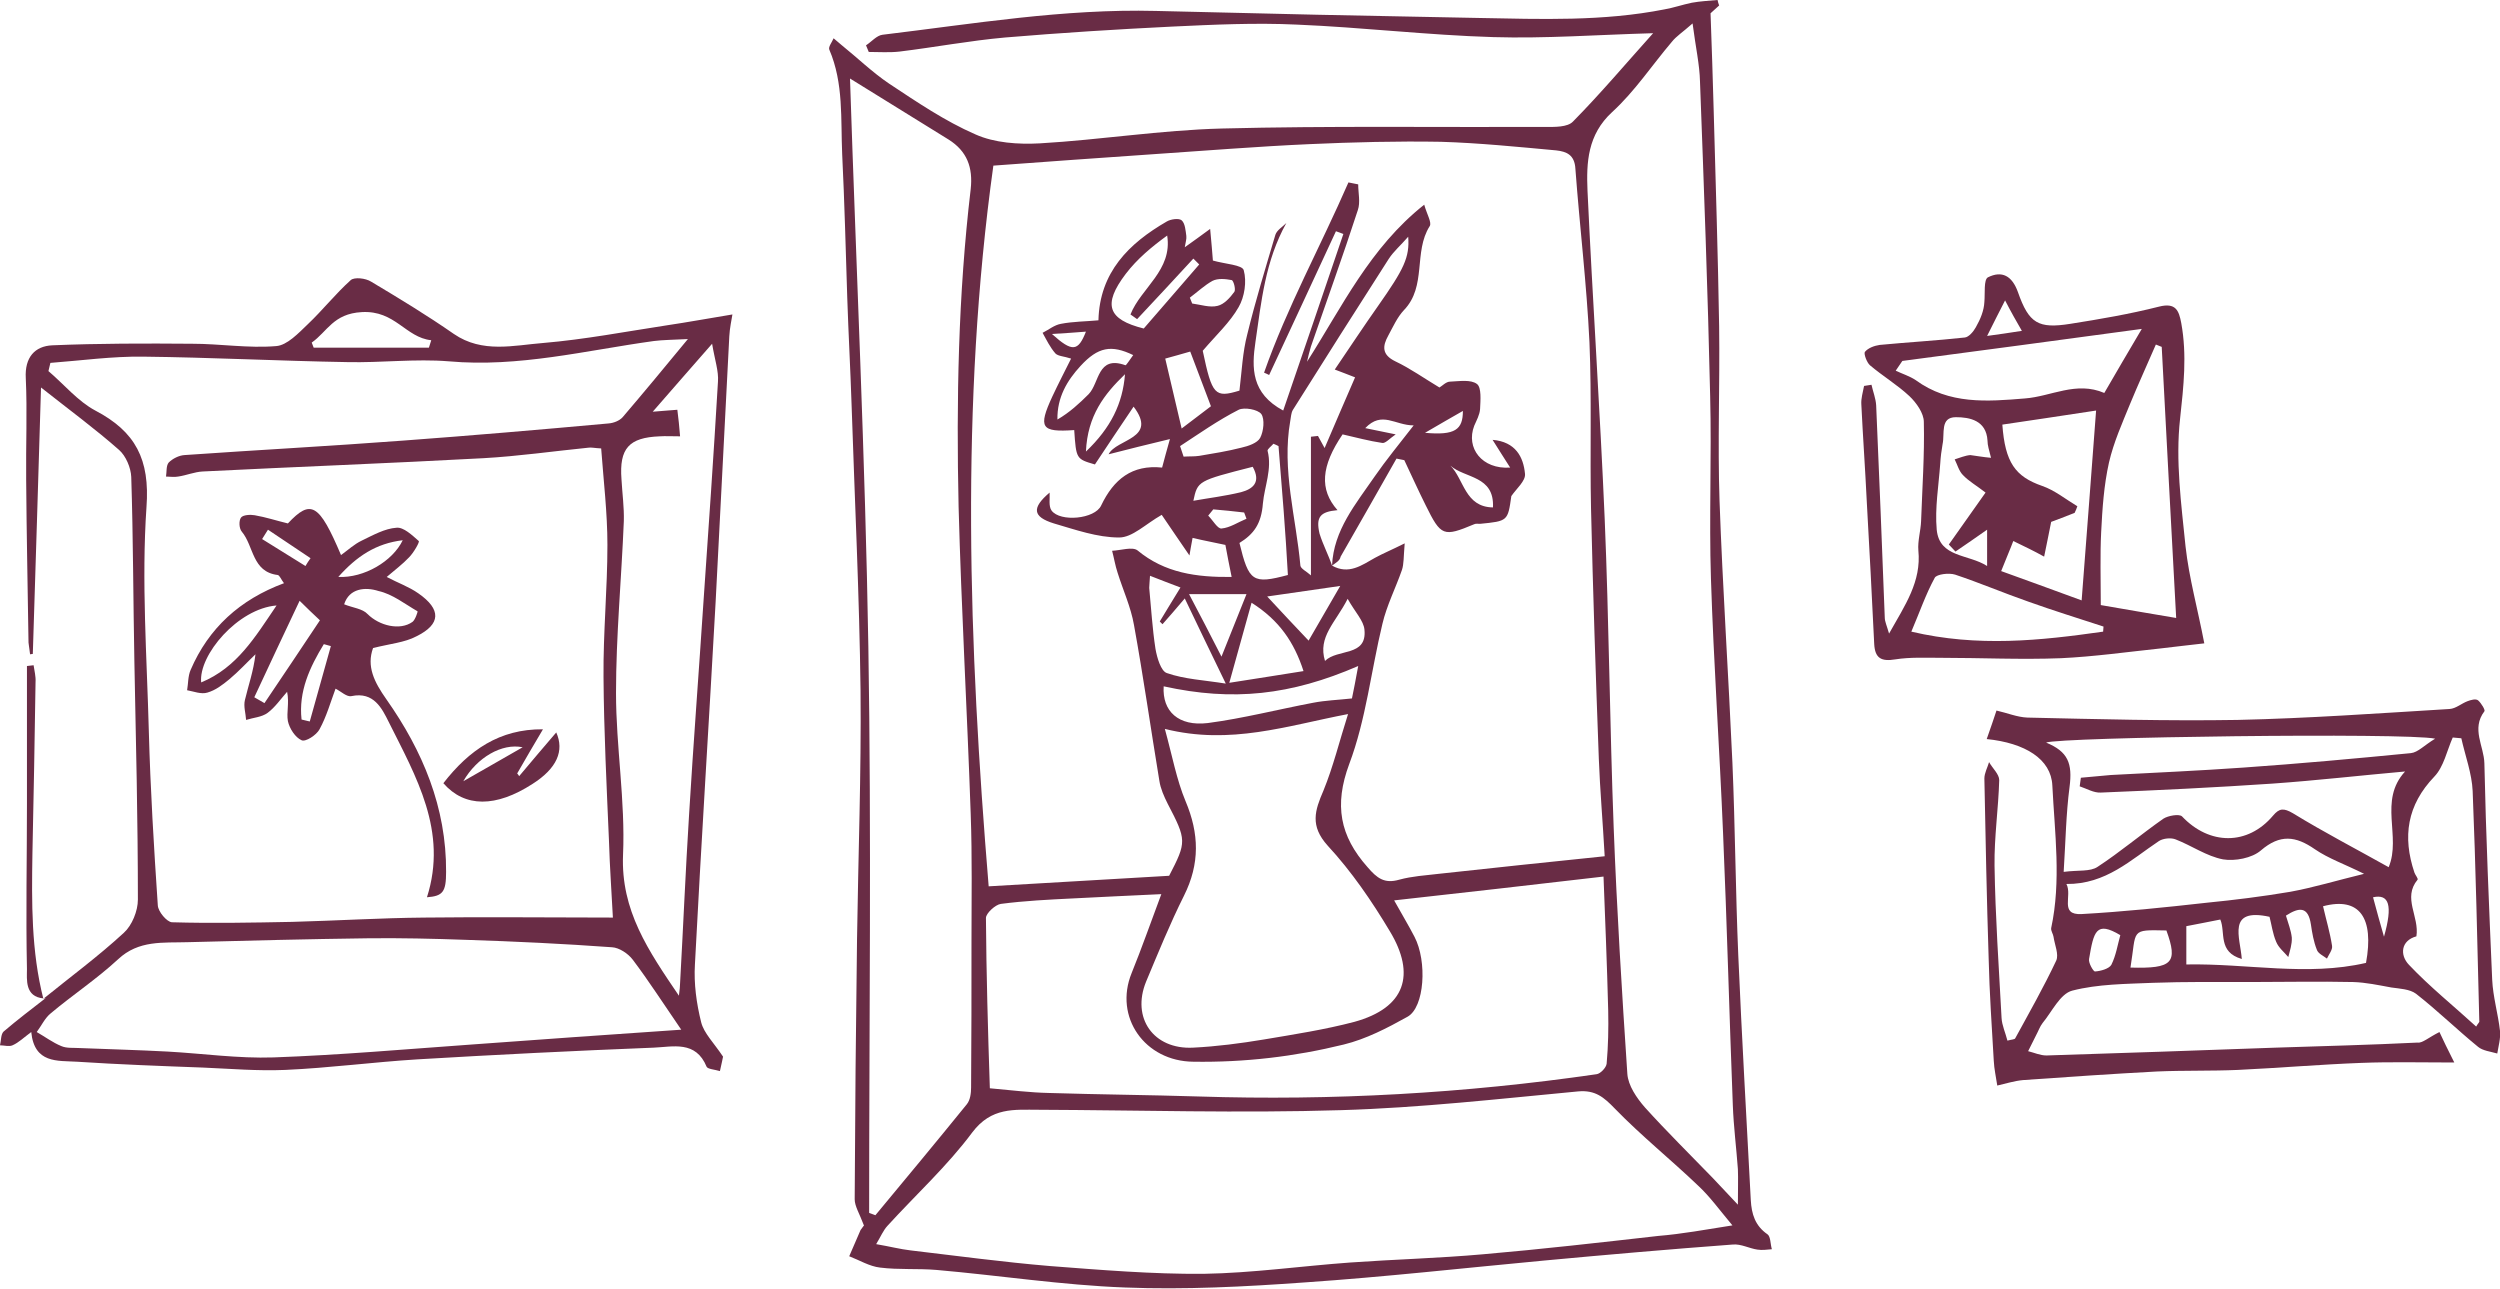<?xml version="1.0" encoding="utf-8"?>
<!-- Generator: Adobe Illustrator 18.0.0, SVG Export Plug-In . SVG Version: 6.00 Build 0)  -->
<!DOCTYPE svg PUBLIC "-//W3C//DTD SVG 1.1//EN" "http://www.w3.org/Graphics/SVG/1.1/DTD/svg11.dtd">
<svg version="1.1" id="Livello_1" xmlns="http://www.w3.org/2000/svg" xmlns:xlink="http://www.w3.org/1999/xlink" x="0px" y="0px"
	 viewBox="0.4 375.5 640 329.9" enable-background="new 0.4 375.5 640 329.9" xml:space="preserve">
<g>
	<path fill="#692C45" d="M221.6,689.3c-1.2-3.2-2.4-5-2.4-6.8c0.1-22.2,0.3-44.4,0.6-66.6c0.3-21.2,1.1-42.4,0.9-63.6
		c-0.3-24.4-1.5-48.9-2.3-73.3c-0.3-9.1-0.8-18.1-1.1-27.2c-0.4-12.3-0.7-24.6-1.3-36.8c-0.4-9,0.4-18.2-3.3-26.8
		c-0.3-0.7,0.7-1.9,1.1-2.9c0.7,0.6,1.3,1.1,2,1.7c4.1,3.3,7.9,7,12.2,9.9c7.1,4.7,14.3,9.6,22.1,13c4.9,2.2,11,2.6,16.5,2.3
		c15.5-0.9,31-3.4,46.6-3.8c27.5-0.7,55.1-0.3,82.7-0.4c2.5,0,5.8,0.1,7.2-1.4c7-7.1,13.5-14.8,20.5-22.6c-14.3,0.4-27.6,1.4-40.9,1
		c-16.8-0.5-33.5-2.5-50.3-3.2c-10.6-0.5-21.2,0-31.8,0.5c-14.3,0.7-28.6,1.6-42.9,2.8c-9,0.8-18,2.5-27,3.6
		c-2.6,0.3-5.3,0.1-7.9,0.1c-0.2-0.6-0.5-1.1-0.7-1.7c1.4-0.9,2.7-2.5,4.2-2.7c23.3-2.8,46.4-6.7,70-6.1c27.6,0.7,55.1,1.3,82.7,1.8
		c15.9,0.3,31.8,0.9,47.5-2.2c2.3-0.4,4.6-1.2,7-1.7c2.2-0.4,4.4-0.5,6.6-0.7c0.1,0.5,0.2,0.9,0.4,1.4c-1.1,1-2.1,1.9-2.2,2
		c0.3,8.8,0.6,16.8,0.8,24.8c0.5,18.5,1.1,36.9,1.4,55.4c0.2,14.9-0.4,29.7,0.1,44.6c0.8,22.4,2.3,44.7,3.3,67.1
		c0.7,16.4,0.8,32.9,1.5,49.3c0.9,20.9,2.1,41.7,3.2,62.6c0.2,3.6,1.1,6.6,4.3,8.8c0.8,0.6,0.7,2.5,1.1,3.8
		c-1.2,0.1-2.5,0.3-3.7,0.1c-2.1-0.3-4.2-1.5-6.3-1.3c-16.1,1.2-32.2,2.6-48.3,4.1c-20.4,1.9-40.8,4.2-61.3,5.6
		c-15.3,1.1-30.7,1.9-46,1.3c-16.1-0.6-32.2-3.1-48.3-4.5c-4.8-0.4-9.6,0-14.4-0.6c-2.7-0.3-5.3-1.9-7.9-2.9c1-2.2,1.9-4.5,2.9-6.7
		C221.2,689.7,221.7,689,221.6,689.3z M341.4,520.3c0.4-9.1,6.1-15.8,10.9-22.8c2.9-4.2,6.2-8.2,10-13.1c-4.8,0-8.1-3.8-12.4,0.7
		c2.9,0.6,5,1,7.8,1.6c-1.6,1.1-2.6,2.3-3.4,2.2c-3.4-0.5-6.7-1.4-10.2-2.2c-5.5,8.1-6,14.1-1.3,19.4c-4.4,0.4-5.6,1.7-4.6,6
		C339.1,515,340.5,517.6,341.4,520.3c4.3,2.4,7.6-0.1,11-2c2-1.1,4.2-2,7.6-3.7c-0.3,3.6-0.2,5.3-0.7,6.8c-1.6,4.6-3.9,9.1-5,13.8
		c-2.9,12-4.2,24.5-8.5,35.9c-3.9,10.5-2.4,18.4,4.7,26.4c2.4,2.8,4.3,4.3,8.1,3.2c3.3-0.9,6.7-1.1,10.1-1.5
		c13.9-1.5,27.7-3,42.5-4.5c-0.5-9-1.2-17-1.5-24.9c-0.8-21.4-1.5-42.8-2-64.2c-0.3-14.2,0.2-28.4-0.4-42.5
		c-0.7-14.8-2.5-29.6-3.6-44.4c-0.2-3.6-2.3-4.4-4.9-4.7c-9.8-0.9-19.7-1.9-29.5-2.2c-11.2-0.2-22.5,0.1-33.7,0.6
		c-13.4,0.6-26.9,1.7-40.3,2.6c-13.4,0.9-26.8,1.9-40.6,2.9c-8.5,61.2-6.3,122.8-1.2,184.5c15.3-0.9,30.6-1.8,46.2-2.7
		c4.5-8.7,4.5-9.1-0.4-18.5c-0.9-1.8-1.8-3.8-2.1-5.8c-2.2-13.3-4.1-26.7-6.5-39.9c-0.8-4.6-2.8-8.9-4.2-13.4
		c-0.6-1.8-0.9-3.7-1.4-5.6c2.2-0.1,5.2-1.1,6.5-0.1c7,5.8,15.1,6.9,24.1,6.8c-0.6-2.9-1.1-5.5-1.6-8.2c-2.7-0.6-5.5-1.1-8.4-1.8
		c-0.4,2-0.6,3.4-0.8,4.5c-2.5-3.6-4.9-7.2-7.1-10.4c-4.2,2.4-7.5,5.8-10.9,5.8c-5.6,0-11.2-2-16.7-3.6c-5.5-1.7-5.7-4-1.1-7.9
		c0.1,1.5-0.3,3.5,0.5,4.6c2.2,3,11.1,2.2,12.7-1.3c3.2-6.7,7.9-10.5,15.6-9.7c0.6-2.3,1.1-4.1,2-7.3c-5.8,1.4-10.7,2.6-15.7,3.9
		c2-4,12.7-3.9,6.4-12.2c-3.4,5-6.7,10-9.9,14.8c-4.8-1.4-4.8-1.4-5.3-8.8c-8.5,0.6-9.3-0.6-5.6-8.6c1.5-3.2,3.1-6.3,4.8-9.7
		c-1.8-0.6-3.3-0.6-4-1.3c-1.4-1.6-2.3-3.5-3.3-5.3c1.6-0.8,3-2,4.7-2.3c3.1-0.6,6.4-0.6,9.6-0.9c0.3-12.3,7.8-19.7,17.5-25.3
		c1-0.6,3.1-0.9,3.8-0.3c0.9,0.8,1,2.6,1.2,4c0.1,0.8-0.2,1.6-0.4,2.9c2.3-1.6,4-2.9,6.5-4.7c0.3,3.6,0.6,6.3,0.7,8.1
		c3.1,0.9,7.6,1.1,7.9,2.5c0.8,2.9,0.2,6.8-1.3,9.4c-2.2,3.9-5.7,7.1-9.2,11.2c2.4,11.4,3.1,12.1,9.4,10.2c0.6-5,0.8-9.8,2-14.4
		c2.1-8.6,4.7-17.1,7.2-25.5c0.4-1.2,1.8-2,2.8-3c-5.4,9.7-6.4,20.1-7.9,30.4c-1,6.7-1.1,13.2,7.1,17.6
		c5.2-15.1,10.3-30.2,15.4-45.2c-0.6-0.2-1.2-0.5-1.9-0.7c-5.7,12.3-11.4,24.6-17.1,36.8c-0.4-0.2-0.8-0.4-1.3-0.6
		c5.9-16.8,14.5-32.4,21.6-48.7c0.8,0.2,1.7,0.3,2.5,0.5c0,2.2,0.6,4.6-0.1,6.6c-3.8,11.7-8,23.3-12,34.9c-0.4,1.3-0.7,2.6-1,3.9
		c9-14.1,16.1-29.2,30-40.2c0.7,2.5,2,4.6,1.4,5.5c-4.2,6.6-0.7,15.4-6.6,21.5c-1.7,1.8-2.8,4.3-4,6.5c-1.5,2.7-1.7,4.9,1.8,6.6
		c3.8,1.8,7.3,4.3,11.3,6.7c0.7-0.4,1.7-1.5,2.7-1.5c2.4-0.1,5.3-0.6,6.9,0.6c1.2,0.9,0.9,4.2,0.8,6.4c-0.1,1.5-0.9,2.9-1.5,4.3
		c-2.2,5.7,2,11.2,9.2,10.7c-1.5-2.4-2.9-4.5-4.5-7.1c5.9,0.5,7.9,4.4,8.3,8.7c0.2,1.8-2.2,3.8-3.5,5.7c-0.9,6.4-0.9,6.4-8,7.1
		c-0.5,0-1.1-0.1-1.5,0.1c-7.9,3.3-8.5,3.1-12.4-4.8c-1.9-3.8-3.7-7.8-5.5-11.6c-0.7-0.1-1.3-0.3-2-0.4c-4.8,8.4-9.5,16.8-14.3,25.1
		C343.4,519.1,342.3,519.6,341.4,520.3z M433.7,381.5c-2.6,2.3-4.2,3.3-5.3,4.7c-5.1,6-9.5,12.7-15.3,18c-6.3,5.8-6.6,12.9-6.3,20.1
		c1.3,28,3.2,56,4.4,84c1.1,26.3,1.3,52.7,2.3,79c0.8,21,2.1,42.1,3.5,63.1c0.2,3,2.4,6.2,4.5,8.6c5.6,6.2,11.6,12.1,17.4,18.1
		c1.8,1.9,3.6,3.8,6.4,6.8c0-4.1,0.1-6.6,0-9.1c-0.4-5.5-1.1-10.9-1.3-16.4c-0.9-23.2-1.5-46.5-2.5-69.7
		c-0.9-21.7-2.4-43.4-3.1-65.1c-0.5-15.6,0.2-31.1-0.2-46.7c-0.6-26.8-1.6-53.7-2.6-80.5C435.5,392,434.5,387.7,433.7,381.5z
		 M443.9,689.2c-3.5-4.2-5.8-7.4-8.7-10.1c-7-6.7-14.6-12.8-21.4-19.8c-2.8-2.9-5-4.8-9.4-4.4c-20.2,1.9-40.4,4.2-60.7,4.8
		c-25.8,0.8-51.6,0-77.4-0.1c-6.3,0-12.1-0.7-17,5.8c-6.4,8.6-14.4,15.9-21.7,23.9c-1.1,1.2-1.7,2.7-2.9,4.7
		c3.5,0.6,6.2,1.3,8.8,1.6c11.9,1.4,23.7,3,35.6,4c13.1,1,26.2,2.1,39.4,2c12.5-0.2,25.1-2,37.6-2.9c11.3-0.8,22.6-1.1,33.9-2.1
		c15-1.3,29.9-3,44.9-4.7C431,691.4,436.9,690.3,443.9,689.2z M218,395.6c1.6,49,3.9,97.3,4.7,145.5c0.8,48.3,0.2,96.6,0.2,144.9
		c0.5,0.2,1.1,0.4,1.6,0.6c7.8-9.4,15.7-18.9,23.4-28.4c0.9-1.1,1.1-2.9,1.1-4.3c0.1-12.4,0.1-24.8,0.1-37.2
		c0-10.9,0.2-21.8-0.2-32.8c-0.9-26.2-2.4-52.5-3.1-78.7c-0.6-27.1-0.1-54.3,3.1-81.3c0.6-5.5-0.9-9.7-5.7-12.7
		C235.2,406.3,227.3,401.3,218,395.6z M253.8,654.1c5.6,0.5,10.3,1.1,15.1,1.2c12.8,0.4,25.6,0.5,38.4,0.9
		c34.1,1.1,68-0.8,101.8-5.7c1-0.1,2.5-1.7,2.6-2.7c0.4-4.5,0.5-9.1,0.4-13.6c-0.3-11.9-0.8-23.8-1.2-34.3
		c-18.1,2.1-35.5,4.1-53.6,6.1c2,3.6,3.7,6.4,5.2,9.3c3.3,6.3,2.6,18.1-1.8,20.5c-5.2,2.9-10.6,5.7-16.3,7.1
		c-12.6,3.1-25.4,4.6-38.5,4.4c-12.4-0.1-20.4-11.4-15.8-22.7c2.6-6.4,4.9-13,7.6-20.2c-8.1,0.4-15.4,0.7-22.7,1.1
		c-6.1,0.3-12.3,0.6-18.4,1.4c-1.4,0.2-3.8,2.4-3.8,3.6C252.9,624.7,253.3,639,253.8,654.1z M298.6,562.1c1.9,6.9,3,13,5.3,18.5
		c3.5,8.3,3.7,16-0.4,24.2c-3.6,7.2-6.6,14.6-9.7,22c-3.8,9.3,1.9,17.4,12,16.9c6.1-0.3,12.2-1.1,18.2-2.1
		c7.7-1.3,15.5-2.5,23.1-4.5c13.1-3.6,15.8-12.1,9.1-23.2c-4.6-7.7-9.8-15.3-15.9-21.9c-4.6-5.1-3.3-9-1.1-14.1
		c2.5-6.1,4.1-12.7,6.3-19.6C329.8,561.3,315.4,566.3,298.6,562.1z M342.1,470.1c4-5.9,7.5-11.2,11.1-16.3
		c6.6-9.4,8.1-12.4,7.7-17.7c-1.9,2.2-3.7,3.7-5,5.7c-8.2,12.8-16.4,25.7-24.5,38.6c-0.5,0.8-0.5,1.9-0.7,2.9
		c-2.2,12.5,1.5,24.7,2.6,37c0.1,0.8,1.6,1.5,2.7,2.5c0-12.4,0-23.9,0-35.5c0.6-0.1,1.2-0.1,1.8-0.2c0.4,0.7,0.8,1.5,1.7,3.1
		c2.8-6.5,5.3-12.4,7.8-18.1C345.3,471.3,343.9,470.8,342.1,470.1z M298.3,551.2c-0.4,6.4,3.8,10.3,11.3,9.4c9.1-1.2,18-3.5,27-5.2
		c3.1-0.6,6.2-0.7,9.9-1.1c0.4-1.9,1-5,1.6-8.3C330.8,553.5,316,555.1,298.3,551.2z M314.2,550.5c-3.8-7.8-7-14.5-10.5-21.8
		c-2.3,2.7-4,4.7-5.7,6.6c-0.2-0.2-0.5-0.5-0.7-0.7c1.6-2.7,3.3-5.4,5.3-8.7c-2.8-1.1-5.1-1.9-7.8-3c-0.1,1.8-0.2,2.5-0.2,3.1
		c0.5,5.2,0.8,10.4,1.6,15.6c0.4,2.3,1.4,5.7,2.9,6.2C303.7,549.4,308.6,549.6,314.2,550.5z M334.1,547.3c-2.4-7.4-6.2-13-13.3-17.5
		c-1.9,6.9-3.6,13-5.7,20.5C322.4,549.2,328.2,548.2,334.1,547.3z M327.7,489.7c-0.4-0.2-0.8-0.4-1.3-0.6c-0.5,0.6-1.6,1.4-1.5,1.8
		c1.2,4.7-0.8,9.1-1.2,13.5c-0.4,5.2-2.3,7.8-6,10.1c2.4,9.9,3.4,10.6,12.4,8.2C329.5,511.7,328.6,500.7,327.7,489.7z M307.4,443.2
		c-0.5-0.5-1-1-1.5-1.5c-4.8,5.2-9.6,10.4-14.4,15.5c-0.6-0.4-1.1-0.8-1.7-1.2c2.7-6.8,10.8-11.3,9.4-20.2c-4,2.9-7.7,6-10.6,9.8
		c-6,7.9-4.6,11.7,4.6,14C298,454.1,302.7,448.6,307.4,443.2z M302.5,489.7c0.3,0.9,0.6,1.8,0.9,2.7c1.3-0.1,2.7,0,4-0.2
		c3.6-0.6,7.3-1.2,10.8-2.1c1.8-0.4,4.1-1.2,4.8-2.5c0.9-1.7,1.2-4.8,0.3-6.1c-0.9-1.2-4.4-1.8-5.8-1.1
		C312.2,483.1,307.4,486.5,302.5,489.7z M310.4,479.5c-1.9-5-3.6-9.5-5.3-14c-2.5,0.7-4.5,1.3-6.4,1.8c1.4,6,2.8,11.9,4.2,17.9
		C305.4,483.3,307.9,481.4,310.4,479.5z M290.5,466.4c-5.6-2.7-9-2.1-13.5,2.8c-3.4,3.7-6,8-5.9,13.7c3.1-1.8,5.6-4.1,8-6.5
		c2.8-2.9,2.2-10,9.4-7.4C288.7,469.1,289.6,467.6,290.5,466.4z M343.5,525.5c-7,1-12.5,1.8-18.7,2.7c3.8,4.1,6.9,7.4,10.6,11.3
		C338,535,340.4,530.9,343.5,525.5z M313.1,543.6c2.5-6.3,4.4-11,6.4-16c-5,0-9.5,0-14.7,0C307.7,533.1,310.1,537.7,313.1,543.6z
		 M339.6,544.7c3.2-3.2,10.8-1,10.1-8c-0.2-2.3-2.4-4.5-4.3-7.9C342.3,534.9,337.7,538.5,339.6,544.7z M321.1,495
		c-14.1,3.6-14.1,3.6-15.2,8.7c3.9-0.7,8.1-1.2,12.2-2.2C321.1,500.7,323.3,499,321.1,495z M288.4,471.3c-5.3,5.1-9.6,10.6-10,19.8
		C284.8,485,287.8,478.8,288.4,471.3z M305,451.7c0.2,0.5,0.4,1,0.6,1.5c2.2,0.3,4.5,1.1,6.5,0.6c1.7-0.4,3.2-2.1,4.3-3.6
		c0.4-0.6-0.2-2.9-0.7-3c-1.6-0.3-3.5-0.5-4.9,0.2C308.8,448.5,307,450.2,305,451.7z M371.7,494.7c3.5,3.5,3.7,10.6,10.9,10.7
		C383,497.2,375.4,498,371.7,494.7z M311,505.9c-0.4,0.5-0.9,1.1-1.3,1.6c1.2,1.2,2.4,3.4,3.4,3.3c2.2-0.2,4.2-1.6,6.4-2.5
		c-0.2-0.5-0.4-1.1-0.6-1.6C316.2,506.4,313.6,506.1,311,505.9z M365.2,486.3c7.7,0.7,9.7-0.8,9.7-5.6
		C372.1,482.3,369.3,483.9,365.2,486.3z M269.7,461c5.2,4.7,6.7,4.5,8.7-0.6C275.7,460.6,273.3,460.8,269.7,461z"/>
	<path fill="#692C45" d="M11.5,631.2c6.9-5.6,14.1-10.9,20.6-16.9c2.1-1.9,3.6-5.6,3.6-8.5c0-20.3-0.5-40.7-0.9-61
		c-0.3-15.7-0.3-31.5-0.8-47.2c-0.1-2.4-1.4-5.4-3.1-6.9c-6-5.3-12.4-10-20-16c-0.7,23.6-1.4,45.9-2.1,68.2c-0.2,0-0.5,0.1-0.7,0.1
		c-0.1-1-0.3-2-0.4-3c-0.2-13.8-0.5-27.8-0.6-41.7c-0.1-8.7,0.3-17.4-0.1-26c-0.3-5.3,2.3-8.2,6.8-8.4c11.9-0.5,23.8-0.5,35.8-0.4
		c7.2,0,14.4,1.2,21.5,0.6c2.8-0.2,5.7-3.3,8.1-5.6c3.8-3.6,7.1-7.8,11-11.3c0.9-0.8,3.8-0.5,5.2,0.4c7.2,4.3,14.3,8.6,21.2,13.4
		c7.3,5,15.3,2.9,22.9,2.3c10.6-0.9,21-2.9,31.5-4.5c5.4-0.8,10.8-1.8,16.9-2.8c-0.2,1.3-0.7,3.5-0.8,5.6c-1.2,22.7-2.3,45.4-3.5,68
		c-1.7,30.9-3.7,61.8-5.3,92.8c-0.3,4.9,0.4,10,1.6,14.8c0.7,2.8,3.2,5.2,5.6,8.8c0,0.2-0.4,1.8-0.8,3.7c-1.3-0.4-3.1-0.5-3.4-1.1
		c-2.8-6.8-8.6-5.1-13.6-4.9c-20.2,0.8-40.4,1.8-60.5,3c-11.3,0.7-22.5,2.2-33.8,2.7c-7,0.3-14-0.3-21-0.6
		c-10.8-0.4-21.6-0.8-32.3-1.5c-5-0.3-10.9,0.5-11.7-7.6c-1.9,1.4-3.2,2.7-4.8,3.4c-0.9,0.4-2.1,0-3.2,0c0.3-1.2,0.2-2.8,0.9-3.5
		c3.5-3,7.2-5.8,10.8-8.6C11.7,631.1,11.5,631.2,11.5,631.2z M176.5,462.3c-3.8,0.2-6.3,0.2-8.7,0.5c-17.4,2.4-34.6,6.8-52.5,5.2
		c-8.6-0.7-17.3,0.4-26,0.2c-17.4-0.3-34.9-1.2-52.3-1.4c-7.9-0.1-15.8,1-23.7,1.6c-0.2,0.7-0.3,1.4-0.5,2.1c4,3.4,7.5,7.7,12,10.1
		c10.3,5.4,14,12.5,13.1,24.7c-1.3,19,0.1,38.3,0.6,57.4c0.4,14.9,1.3,29.7,2.3,44.6c0.1,1.6,2.3,4.2,3.6,4.3
		c10.3,0.3,20.5,0.1,30.8-0.1c11.3-0.3,22.6-1,33.8-1.1c16-0.2,31.9,0,48.3,0c-0.3-6-0.8-12.8-1-19.6c-0.6-14-1.3-28-1.4-42
		c-0.1-11.3,1-22.5,1-33.8c0-8.2-1-16.5-1.6-24.7c-1.8-0.1-2.5-0.3-3.2-0.2c-9,0.9-18,2.2-27,2.7c-23.9,1.3-47.9,2.2-71.8,3.4
		c-2.1,0.1-4.2,1-6.3,1.3c-1,0.2-2.1,0-3.1,0c0.2-1.2,0-2.8,0.7-3.6c1-1,2.6-1.8,4-1.9c18.6-1.3,37.3-2.3,55.9-3.7
		c17.6-1.3,35.1-2.8,52.7-4.4c1.3-0.1,2.8-0.7,3.6-1.6C165.1,476.1,170.4,469.7,176.5,462.3z M174.8,639.1
		c-4.8-7-8.4-12.6-12.4-17.9c-1.2-1.6-3.5-3.1-5.3-3.2c-12.4-0.9-24.9-1.5-37.4-1.9c-8.4-0.3-16.8-0.5-25.1-0.4
		c-15.4,0.2-30.8,0.6-46.2,1c-6.2,0.2-12.5-0.6-17.8,4.4c-5.4,5-11.6,9.1-17.2,13.8c-1.5,1.2-2.4,3.2-3.6,4.8
		c2.1,1.2,4.1,2.7,6.3,3.6c1.4,0.6,3,0.4,4.6,0.5c7.5,0.3,15.1,0.5,22.6,0.9c9,0.5,18.1,1.8,27.1,1.5c16.9-0.6,33.8-2.1,50.7-3.3
		C138.5,641.6,156,640.4,174.8,639.1z M174.5,487.2c-2.2,0-3.7-0.1-5.2,0c-7.9,0.3-10.4,3.1-9.8,11c0.2,3.6,0.7,7.2,0.6,10.7
		c-0.6,14.7-2,29.4-2,44c0,13.8,2.4,27.6,1.8,41.4c-0.6,14.3,6.5,24.6,14.3,36.1c0.2-1.7,0.3-2.4,0.3-3.2
		c0.8-14.4,1.4-28.7,2.3-43.1c1.1-18.2,2.5-36.5,3.7-54.7c1.3-18.7,2.6-37.5,3.7-56.2c0.2-2.7-0.8-5.5-1.5-9.7
		c-5.5,6.3-10,11.4-15.2,17.4c2.9-0.2,4.5-0.4,6.3-0.5C174.1,482.7,174.3,484.7,174.5,487.2z M110.2,464.5c0.2-0.6,0.4-1.3,0.6-1.9
		c-6.6-0.7-9.2-7.7-17.8-7.2c-7.3,0.4-8.8,5-12.8,7.8c0.2,0.4,0.3,0.9,0.5,1.3C90.5,464.5,100.4,464.5,110.2,464.5z"/>
	<path fill="#692C45" d="M624.9,639.7c0.9,2,2.1,4.4,3.8,7.8c-8.6,0-16.2-0.2-23.8,0.1c-10.5,0.4-21.1,1.3-31.6,1.8
		c-6.9,0.3-13.8,0.1-20.7,0.4c-11.4,0.6-22.9,1.4-34.3,2.2c-2.2,0.2-4.4,0.9-6.6,1.4c-0.3-2.1-0.8-4.2-0.9-6.4
		c-0.5-8.7-1.1-17.3-1.3-26c-0.5-15.4-0.8-30.8-1.1-46.2c0-1.4,0.8-2.8,1.2-4.2c0.9,1.6,2.6,3.1,2.6,4.6c-0.2,7.3-1.3,14.6-1.2,21.9
		c0.2,13,1.1,26,1.8,39c0.1,1.9,1,3.8,1.5,5.8c1.1-0.3,1.9-0.3,2-0.6c3.6-6.6,7.3-13.1,10.5-19.9c0.7-1.6-0.4-4-0.7-6.1
		c-0.1-0.7-0.7-1.5-0.6-2.2c2.6-12.1,0.9-24.4,0.3-36.5c-0.3-6.8-7-10.9-16.8-11.9c1-2.8,1.9-5.5,2.5-7.3c2.7,0.6,5.3,1.7,7.9,1.8
		c17.9,0.4,35.9,0.9,53.8,0.6c18.1-0.4,36.2-1.7,54.3-2.8c1.6-0.1,3-1.4,4.6-2c0.8-0.3,2.1-0.7,2.7-0.2c0.8,0.7,1.9,2.5,1.6,2.8
		c-3.4,4.5-0.1,8.9,0,13.3c0.4,18.5,1.2,36.9,2,55.4c0.2,4.4,1.5,8.7,2,13.1c0.2,1.9-0.4,3.9-0.7,5.8c-1.7-0.5-3.7-0.7-4.9-1.7
		c-5.4-4.4-10.4-9.3-15.9-13.6c-1.6-1.2-4.2-1.3-6.3-1.6c-3.3-0.6-6.5-1.3-9.8-1.4c-8.8-0.2-17.7,0-26.6,0c-8.2,0-16.4-0.1-24.6,0.2
		c-7,0.3-14.1,0.3-20.7,2c-3.1,0.8-5.2,5.4-7.6,8.3c-0.7,0.9-1.1,2.1-1.7,3.2c-0.7,1.3-1.3,2.7-2,4c1.6,0.4,3.1,1.1,4.7,1.1
		c19.5-0.6,39-1.3,58.6-2c12.1-0.4,24.3-0.7,36.4-1.3C620.5,642.6,622.1,641.1,624.9,639.7z M616.1,573c-11.3,1-22.6,2.3-33.9,3.1
		c-14.7,1-29.3,1.7-44,2.3c-1.8,0.1-3.6-1-5.4-1.6c0.1-0.7,0.2-1.5,0.3-2.2c2.6-0.2,5.1-0.5,7.7-0.7c11.3-0.6,22.6-1.1,33.9-1.9
		c14.3-1,28.6-2.3,42.9-3.7c1.8-0.2,3.4-2,6.2-3.7c-7.6-1.6-96.1-0.4-99.6,1c5.6,2.3,6.8,5.3,6,11.4c-0.9,6.9-1,13.8-1.5,21.7
		c3.8-0.5,6.8,0,8.7-1.3c5.8-3.8,11.1-8.3,16.8-12.3c1.2-0.8,4.1-1.3,4.8-0.6c7,7.4,16.8,7.5,23.3-0.2c1.6-1.9,2.7-2,5.1-0.6
		c8,4.9,16.3,9.2,24.5,13.8C615.2,589.6,609.2,580.5,616.1,573z M619,615.2c-4,1.1-4.3,4.8-1.9,7.3c5.3,5.6,11.4,10.5,17.2,15.8
		c0.5-0.9,0.9-1.1,0.8-1.4c-0.5-19.6-0.9-39.3-1.7-58.9c-0.2-4.5-1.9-9-2.9-13.5c-0.7-0.1-1.5-0.1-2.2-0.2c-1.5,3.4-2.3,7.5-4.7,10
		c-7,7.3-8.2,15.4-5.1,24.6c0.2,0.6,1,1.5,0.8,1.8C615.4,605.4,619.8,610.1,619,615.2z M529.4,601.8c1.6,3-1.9,8,3.9,7.7
		c10.7-0.6,21.3-1.7,32-2.9c7.1-0.7,14.3-1.6,21.4-2.8c6-1.1,11.9-2.9,18.9-4.6c-5-2.5-9.1-3.9-12.6-6.3c-4.9-3.4-8.9-3.9-13.8,0.3
		c-2.3,2-6.7,2.8-9.7,2.3c-4.2-0.8-8-3.5-12.1-5.1c-1.2-0.5-3.2-0.3-4.3,0.4C545.9,595.6,539.5,601.9,529.4,601.8z M595.1,607.5
		c0.8,3.5,1.8,6.8,2.3,10.1c0.2,1-0.8,2.2-1.3,3.3c-0.9-0.7-2.3-1.3-2.6-2.3c-0.8-2-1.2-4.3-1.5-6.4c-0.7-4.7-3-4.5-6.4-2.3
		c0.6,2,1.3,3.8,1.5,5.6c0.1,1.7-0.5,3.4-0.9,5c-1.1-1.3-2.5-2.4-3.1-3.9c-0.9-2.1-1.2-4.5-1.7-6.4c-11-2.4-7.5,5.3-7.1,10.8
		c-6.2-1.8-4.1-6.8-5.5-10.1c-2.9,0.6-5.7,1.1-8.7,1.7c0,3.3,0,6.3,0,9.8c15.6-0.3,30.9,3.1,46-0.4
		C608.2,610.5,604.5,605,595.1,607.5z M545.8,623.2c10.8,0.3,12.2-1.2,9.2-9.5C545.6,613.5,547.4,613.4,545.8,623.2z M543.2,614.9
		c-6.2-3.7-6.8-1-8,6.1c-0.2,1,1.1,3.2,1.5,3.2c1.5-0.1,3.6-0.7,4.2-1.7C542.1,620.1,542.5,617.4,543.2,614.9z M610.7,615.3
		c2.3-8.1,1.3-11-2.8-10.1C608.8,608.5,609.7,611.9,610.7,615.3z"/>
	<path fill="#692C45" d="M564.7,540.2c-3.9,0.4-7.5,0.9-11.2,1.3c-8.5,0.9-17,2.1-25.5,2.5c-10.2,0.4-20.5-0.1-30.7-0.1
		c-3.9,0-7.9-0.2-11.7,0.4c-3.6,0.6-5.2-0.3-5.4-3.9c-0.6-12.1-1.2-24.3-1.9-36.4c-0.4-8.3-1-16.7-1.4-25c-0.1-1.5,0.4-3.1,0.7-4.7
		c0.6-0.1,1.3-0.2,1.9-0.3c0.4,1.8,1.1,3.5,1.2,5.3c0.8,18.1,1.5,36.2,2.2,54.3c0,1,0.5,2,1.1,4.1c4.1-7.3,8.3-13.3,7.5-21.3
		c-0.2-2.4,0.6-5,0.7-7.5c0.3-8.5,0.9-17,0.7-25.4c0-2.2-1.9-4.9-3.7-6.6c-3.1-2.9-6.8-5.1-10.1-7.9c-0.8-0.7-1.6-2.9-1.3-3.4
		c0.8-1,2.4-1.6,3.8-1.8c7.3-0.7,14.5-1.1,21.8-1.9c1-0.1,2.2-1.5,2.8-2.6c1.2-2.1,2.1-4.3,2.2-6.5c0.2-2.2-0.2-5.7,0.9-6.3
		c3.6-1.8,6.2-0.4,7.7,3.8c2.8,8,5.2,9.4,13.4,8.1c7.6-1.2,15.2-2.5,22.7-4.4c4.3-1.1,5.1,1,5.7,4.2c1.5,8.2,0.6,16.2-0.3,24.5
		c-1.2,10.7,0.3,21.8,1.4,32.7C560.8,523.5,563,531.3,564.7,540.2z M557.5,533.7c-1.3-23.9-2.5-46.6-3.7-69.4
		c-0.5-0.2-1-0.4-1.5-0.6c-2.2,5.1-4.5,10.1-6.6,15.2c-2,4.9-4.2,9.8-5.4,15c-1.3,5.8-1.7,11.8-2,17.8c-0.3,5.9-0.1,11.9-0.1,18.7
		C544.1,531.4,550.8,532.6,557.5,533.7z M487.4,467.9c-0.6,0.8-1.1,1.7-1.7,2.5c1.7,0.8,3.6,1.4,5.1,2.4c8.6,6.3,18.3,5.5,28,4.7
		c6.7-0.5,13.1-4.5,20.3-1.4c3-5.2,6-10.3,9.6-16.4C527.2,462.6,507.3,465.3,487.4,467.9z M515.8,514c-0.7,1.9-1.8,4.4-3.1,7.7
		c6.2,2.2,12.6,4.6,20.6,7.5c1.3-16.5,2.4-31.7,3.7-48.6c-9.1,1.4-16.6,2.5-24,3.6c0.7,9.7,3.3,13.3,10.2,15.7c3.2,1.1,6,3.4,9,5.2
		c-0.2,0.6-0.4,1.1-0.7,1.7c-2.3,0.9-4.6,1.8-6,2.3c-0.7,3.4-1.2,6.1-1.8,8.9C521.2,516.6,518.7,515.4,515.8,514z M538.8,537.2
		c0-0.4,0.1-0.9,0.1-1.3c-6.4-2.1-12.9-4.1-19.3-6.4c-6.3-2.2-12.4-4.8-18.7-6.9c-1.6-0.5-4.7-0.1-5.2,0.8c-2.3,4.2-3.9,8.9-6,13.8
		C506.7,541.2,522.7,539.5,538.8,537.2z M510.1,492.7c-0.5-2-0.9-3.2-0.9-4.4c-0.3-5.2-4.6-6-8.1-6c-4.1,0-2.8,4.2-3.4,6.9
		c-0.3,1.7-0.5,3.3-0.6,5c-0.4,5.6-1.4,11.4-0.9,16.9c0.7,7.2,8.1,6.2,12.9,9.3c0-3.6,0-6.4,0-9.3c-2.8,2-5.5,3.8-8.1,5.6
		c-0.6-0.6-1.1-1.2-1.7-1.8c3.1-4.4,6.2-8.8,9.4-13.3c-2.3-1.8-4.3-2.9-5.8-4.5c-1-1-1.4-2.6-2.1-4c1.3-0.4,2.7-1,4-1.1
		C506.4,492.2,507.9,492.5,510.1,492.7z M518,460.2c-1.5-2.6-2.7-4.7-4.3-7.8c-1.7,3.3-2.9,5.7-4.6,9.1
		C512.3,461.1,514.6,460.7,518,460.2z"/>
	<path fill="#692C45" d="M11.5,631.2l0.1-0.1c-4.9-0.4-4.3-4.9-4.3-7.5c-0.3-14.1,0-28.2,0-42.4c0-11.7,0-23.5,0-35.2
		c0.6-0.1,1.1-0.1,1.7-0.2c0.2,1.4,0.6,2.9,0.5,4.3c-0.2,14.7-0.5,29.3-0.8,44C8.5,606.6,8.4,619,11.5,631.2z"/>
	<path fill="#692C45" d="M95.9,541.4c-1.7,4.7,0.3,8.7,3.4,13.1c9.3,13.2,15.4,27.7,15.3,44.2c0,5.1-0.8,6.2-4.9,6.5
		c5.4-16.9-2.8-30.9-9.8-44.9c-1.7-3.4-3.8-7.8-9.5-6.6c-1.2,0.3-2.7-1.2-4.1-1.9c-1.3,3.5-2.3,7.1-4.1,10.4
		c-0.8,1.5-3.6,3.3-4.6,2.8c-1.6-0.7-3.1-3-3.5-4.9c-0.4-2.2,0.4-4.6-0.2-7.5c-1.6,1.8-3.1,4-5,5.4c-1.5,1.1-3.6,1.2-5.5,1.8
		c-0.1-1.7-0.7-3.5-0.3-5.1c0.9-3.8,2.2-7.4,2.7-11.7c-2.2,2.1-4.3,4.4-6.7,6.4c-1.7,1.4-3.5,2.8-5.6,3.4c-1.6,0.5-3.5-0.3-5.2-0.6
		c0.3-1.7,0.2-3.6,0.9-5.2c4.6-10.7,12.6-18,23.9-22.2c-0.7-0.9-1.1-2-1.6-2.1c-6.6-0.8-6.1-7.4-9.2-11.1c-0.7-0.8-0.8-2.8-0.2-3.6
		c0.5-0.7,2.4-0.8,3.5-0.6c2.9,0.5,5.6,1.4,8.5,2.1c5.9-6.3,8-5.1,13.6,8.1c1.8-1.3,3.4-2.8,5.3-3.7c2.9-1.4,5.9-3.1,8.9-3.3
		c1.8-0.2,4,1.9,5.7,3.4c0.3,0.2-1.3,3-2.5,4.2c-1.6,1.7-3.6,3.2-5.7,5c2.8,1.5,5.7,2.5,8.1,4.2c5.9,4.1,5.8,7.9-0.5,11
		C104,540,100.2,540.3,95.9,541.4z M71.2,530.5c-9.9,0.8-20,12.7-19.3,19.7C61.1,546.4,65.7,538.6,71.2,530.5z M65.5,554
		c0.9,0.5,1.7,1,2.6,1.5c4.7-7,9.5-14.1,14.2-21.2c-1.9-1.8-3.1-2.9-5.2-5C73,538,69.2,546,65.5,554z M88.5,530.2
		c2.2,0.9,4.7,1.1,6,2.5c3,3,8.3,4.3,11.5,2c0.7-0.5,1.4-2.7,1.3-2.7c-3.3-1.9-6.4-4.4-10-5.2C93.9,525.7,89.8,526.1,88.5,530.2z
		 M77.6,559.7c0.7,0.2,1.4,0.3,2.1,0.5c1.8-6.4,3.6-12.8,5.4-19.3c-0.6-0.2-1.2-0.3-1.8-0.5C79.7,546.3,76.8,552.5,77.6,559.7z
		 M87,523.2c6.6,0.3,13.9-4,16.5-9.4C96.7,514.6,91.7,517.9,87,523.2z M78.6,520.4c0.4-0.7,0.8-1.3,1.3-2c-3.6-2.4-7.3-4.9-10.9-7.3
		c-0.5,0.8-1,1.6-1.5,2.4C71.2,515.8,74.9,518.1,78.6,520.4z"/>
	<path fill="#692C45" d="M113.9,576c6.6-8.5,14.4-13.9,25.5-13.8c-2.3,3.9-4.5,7.6-6.6,11.3c0.2,0.2,0.4,0.5,0.5,0.7
		c3.2-3.8,6.4-7.6,9.5-11.2c2.1,4.7,0.2,9.2-6.1,13.2C127.4,582.2,119.4,582.3,113.9,576z M119,575.5c5.3-3,10.1-5.8,15.2-8.7
		C128.9,565.7,122.5,569.4,119,575.5z"/>
</g>
</svg>
